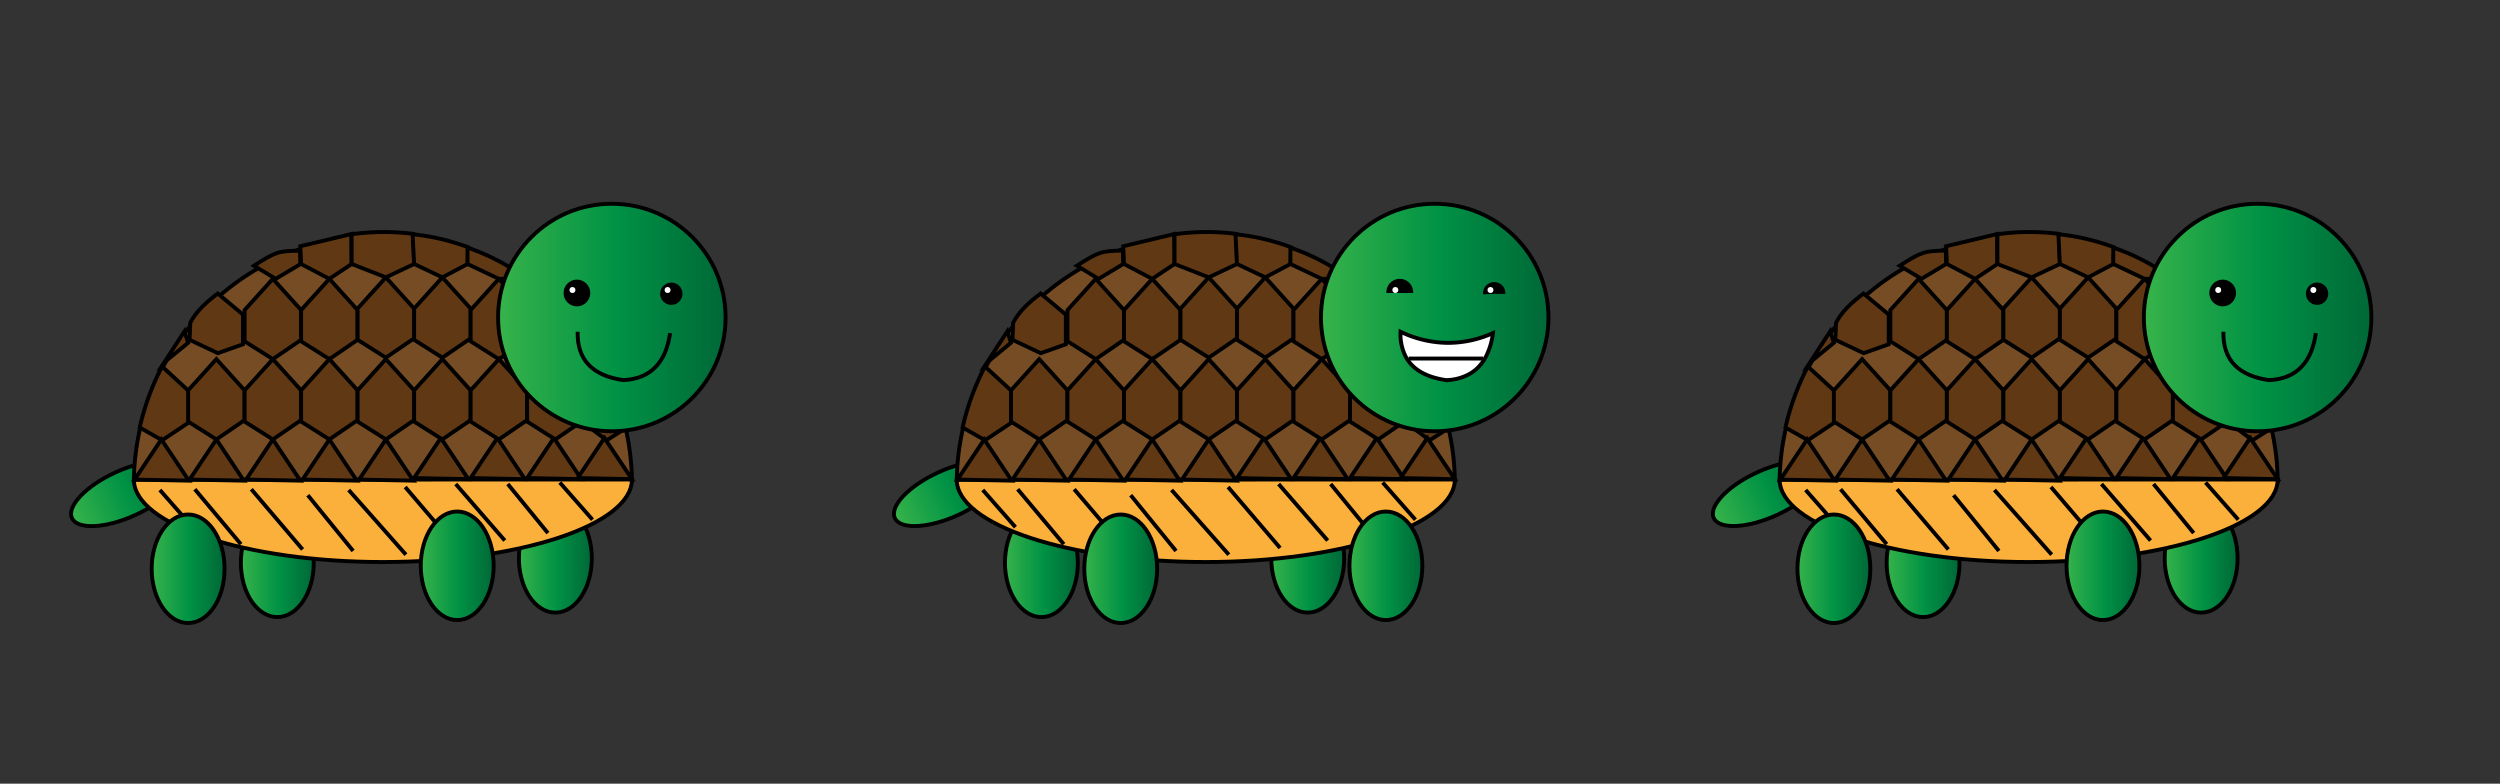 <svg id="Layer_1" data-name="Layer 1" xmlns="http://www.w3.org/2000/svg" xmlns:xlink="http://www.w3.org/1999/xlink" width="638" height="200" viewBox="0 0 638 200"><rect x="0" y="0" width="638" height="200" fill="#333333" stroke="none"/><defs><style>.cls-1,.cls-10,.cls-11,.cls-12,.cls-14,.cls-15,.cls-16,.cls-17,.cls-18,.cls-19,.cls-2,.cls-20,.cls-21,.cls-22,.cls-23,.cls-24,.cls-3,.cls-4,.cls-5,.cls-6,.cls-7,.cls-8,.cls-9{stroke:#000;stroke-miterlimit:10;}.cls-1{fill:url(#linear-gradient);}.cls-2{fill:url(#linear-gradient-2);}.cls-3{fill:url(#linear-gradient-3);}.cls-4{fill:url(#linear-gradient-4);}.cls-5{fill:url(#linear-gradient-5);}.cls-6{fill:#754c24;}.cls-7{fill:#fbb03b;}.cls-8{fill:#603813;}.cls-9{fill:none;}.cls-10{fill:url(#linear-gradient-6);}.cls-11{fill:url(#linear-gradient-7);}.cls-12{fill:url(#linear-gradient-8);}.cls-13,.cls-19{fill:#fff;}.cls-14{fill:url(#linear-gradient-9);}.cls-15{fill:url(#linear-gradient-10);}.cls-16{fill:url(#linear-gradient-11);}.cls-17{fill:url(#linear-gradient-12);}.cls-18{fill:url(#linear-gradient-13);}.cls-20{fill:url(#linear-gradient-14);}.cls-21{fill:url(#linear-gradient-15);}.cls-22{fill:url(#linear-gradient-16);}.cls-23{fill:url(#linear-gradient-17);}.cls-24{fill:url(#linear-gradient-18);}</style><linearGradient id="linear-gradient" x1="16.39" y1="122.83" x2="46.39" y2="122.83" gradientTransform="translate(0.61 3.17)" gradientUnits="userSpaceOnUse"><stop offset="0" stop-color="#37b34a"/><stop offset="0.52" stop-color="#009245"/><stop offset="1" stop-color="#006837"/></linearGradient><linearGradient id="linear-gradient-2" x1="207.47" y1="209.93" x2="237.47" y2="209.93" gradientTransform="translate(19.53 -83.93)" xlink:href="#linear-gradient"/><linearGradient id="linear-gradient-3" x1="397.64" y1="296.63" x2="427.64" y2="296.63" gradientTransform="translate(38.36 -170.63)" xlink:href="#linear-gradient"/><linearGradient id="linear-gradient-4" x1="552.43" y1="142.49" x2="571.02" y2="142.49" gradientTransform="matrix(1, 0, 0, 1, 0, 0)" xlink:href="#linear-gradient"/><linearGradient id="linear-gradient-5" x1="481.48" y1="143.63" x2="500.07" y2="143.63" gradientTransform="matrix(1, 0, 0, 1, 0, 0)" xlink:href="#linear-gradient"/><linearGradient id="linear-gradient-6" x1="547.12" y1="81.03" x2="605.17" y2="81.03" gradientTransform="matrix(1, 0, 0, 1, 0, 0)" xlink:href="#linear-gradient"/><linearGradient id="linear-gradient-7" x1="458.71" y1="145.15" x2="477.3" y2="145.15" gradientTransform="matrix(1, 0, 0, 1, 0, 0)" xlink:href="#linear-gradient"/><linearGradient id="linear-gradient-8" x1="527.39" y1="144.39" x2="545.98" y2="144.39" gradientTransform="matrix(1, 0, 0, 1, 0, 0)" xlink:href="#linear-gradient"/><linearGradient id="linear-gradient-9" x1="324.43" y1="142.49" x2="343.02" y2="142.49" gradientTransform="matrix(1, 0, 0, 1, 0, 0)" xlink:href="#linear-gradient"/><linearGradient id="linear-gradient-10" x1="256.48" y1="143.63" x2="275.07" y2="143.63" gradientTransform="matrix(1, 0, 0, 1, 0, 0)" xlink:href="#linear-gradient"/><linearGradient id="linear-gradient-11" x1="337.12" y1="81.03" x2="395.17" y2="81.03" gradientTransform="matrix(1, 0, 0, 1, 0, 0)" xlink:href="#linear-gradient"/><linearGradient id="linear-gradient-12" x1="276.71" y1="145.15" x2="295.3" y2="145.15" gradientTransform="matrix(1, 0, 0, 1, 0, 0)" xlink:href="#linear-gradient"/><linearGradient id="linear-gradient-13" x1="344.39" y1="144.39" x2="362.98" y2="144.39" gradientTransform="matrix(1, 0, 0, 1, 0, 0)" xlink:href="#linear-gradient"/><linearGradient id="linear-gradient-14" x1="132.43" y1="142.49" x2="151.02" y2="142.49" gradientTransform="matrix(1, 0, 0, 1, 0, 0)" xlink:href="#linear-gradient"/><linearGradient id="linear-gradient-15" x1="61.48" y1="143.63" x2="80.07" y2="143.63" gradientTransform="matrix(1, 0, 0, 1, 0, 0)" xlink:href="#linear-gradient"/><linearGradient id="linear-gradient-16" x1="127.12" y1="81.03" x2="185.17" y2="81.03" gradientTransform="matrix(1, 0, 0, 1, 0, 0)" xlink:href="#linear-gradient"/><linearGradient id="linear-gradient-17" x1="38.71" y1="145.15" x2="57.3" y2="145.15" gradientTransform="matrix(1, 0, 0, 1, 0, 0)" xlink:href="#linear-gradient"/><linearGradient id="linear-gradient-18" x1="107.39" y1="144.39" x2="125.98" y2="144.39" gradientTransform="matrix(1, 0, 0, 1, 0, 0)" xlink:href="#linear-gradient"/></defs><title>turtle_ani</title><ellipse class="cls-1" cx="32" cy="126" rx="15" ry="6" transform="translate(-49.38 24.62) rotate(-24.51)"/><ellipse class="cls-2" cx="242" cy="126" rx="15" ry="6" transform="translate(-30.46 111.73) rotate(-24.51)"/><ellipse class="cls-3" cx="451" cy="126" rx="15" ry="6" transform="translate(-11.64 198.42) rotate(-24.51)"/><ellipse class="cls-4" cx="561.73" cy="142.49" rx="9.3" ry="13.85"/><ellipse class="cls-5" cx="490.77" cy="143.63" rx="9.3" ry="13.85"/><path class="cls-6" d="M517.71,122.76l-63.55-.13a63.56,63.56,0,0,1,127.11.13Z"/><path class="cls-7" d="M517.71,122.38l-63.55.05c.07,11.53,28.74,21,63.55,21s63.56-9.5,63.56-21.06Z"/><path class="cls-8" d="M461.37,93.53l6.83,6.28v8l-6.83,4.55-5.71-3.26A63.29,63.29,0,0,1,461.37,93.53Z"/><path class="cls-8" d="M574.85,93.53l-6.11,6.28v8l6.11,4.55,5.09-3.26C578.78,104,576.43,99.13,574.85,93.53Z"/><polygon class="cls-8" points="461.18 112.14 468.19 122.66 454.35 122.39 461.18 112.14"/><polygon class="cls-8" points="475.21 112.14 482.23 122.66 468.38 122.39 475.21 112.14"/><polygon class="cls-8" points="489.63 112.14 496.65 122.66 482.8 122.39 489.63 112.14"/><polygon class="cls-8" points="504.05 112.14 511.07 122.66 497.22 122.39 504.05 112.14"/><polygon class="cls-8" points="518.47 112.14 525.49 122.66 511.64 122.39 518.47 112.14"/><polygon class="cls-8" points="532.51 111.76 539.53 122.28 525.68 122 532.51 111.76"/><polygon class="cls-8" points="546.93 111.76 553.95 122.28 540.1 122 546.93 111.76"/><polygon class="cls-8" points="561.35 111.76 568.37 122.28 554.52 122 561.35 111.76"/><polygon class="cls-8" points="574.25 111.76 581.27 122.28 567.42 122 574.25 111.76"/><polygon class="cls-8" points="461.93 92.47 468 87.48 467.07 84.54 461.93 92.47"/><polygon class="cls-8" points="468 99.62 475.21 91.65 482.42 99.62 482.42 107.21 475.21 112.14 468 107.59 468 99.62"/><polygon class="cls-8" points="482.42 99.62 489.63 91.65 496.84 99.62 496.84 107.21 489.63 112.14 482.42 107.59 482.42 99.62"/><polygon class="cls-8" points="482.42 79.13 489.63 71.16 496.84 79.13 496.84 86.72 489.63 91.65 482.42 87.1 482.42 79.13"/><polygon class="cls-8" points="496.84 79.13 504.05 71.16 511.26 79.13 511.26 86.72 504.05 91.65 496.84 87.1 496.84 79.13"/><polygon class="cls-8" points="511.26 78.75 518.47 70.78 525.68 78.75 525.68 86.34 518.47 91.27 511.26 86.72 511.26 78.75"/><polygon class="cls-8" points="525.68 78.75 532.89 70.78 540.1 78.75 540.1 86.34 532.89 91.27 525.68 86.72 525.68 78.75"/><polygon class="cls-8" points="540.1 79.13 547.31 71.16 554.52 79.13 554.52 86.72 547.31 91.65 540.1 87.1 540.1 79.13"/><polygon class="cls-8" points="496.84 99.62 504.05 91.65 511.26 99.62 511.26 107.21 504.05 112.14 496.84 107.59 496.84 99.62"/><polygon class="cls-8" points="511.26 99.62 518.47 91.65 525.68 99.62 525.68 107.21 518.47 112.14 511.26 107.59 511.26 99.62"/><polygon class="cls-8" points="525.68 99.62 532.89 91.65 540.1 99.62 540.1 107.21 532.89 112.14 525.68 107.59 525.68 99.62"/><polygon class="cls-8" points="540.1 99.62 547.31 91.65 554.52 99.62 554.52 107.21 547.31 112.14 540.1 107.59 540.1 99.62"/><polygon class="cls-8" points="554.52 99.62 561.73 91.65 568.93 99.62 568.93 107.21 561.73 112.14 554.52 107.59 554.52 99.62"/><path class="cls-8" d="M475.59,90.13l-7.21-3.41.19-4.37c1.44-2.81,4-5.2,7-7.44L482,80.27v7.59Z"/><polygon class="cls-8" points="561.73 91.65 554.52 86.72 554.52 79.13 559.37 74.93 566.91 82.72 567.04 85.96 561.73 91.65"/><path class="cls-8" d="M574.33,94.06l-6.91-6.2L567,83.29A47.83,47.83,0,0,1,574.33,94.06Z"/><path class="cls-8" d="M490.36,71.16l-5.55-3.35c5.56-3.54,6.24-3.78,11.76-3.86v.25l.07,3.17Z"/><polygon class="cls-8" points="504.05 71.16 496.84 67.37 496.65 62.84 509.66 59.72 509.74 67.37 504.05 71.16"/><path class="cls-8" d="M518.47,70.78l-8.73-3.41V59.78a59.64,59.64,0,0,1,15.75-.09l.19,7.68Z"/><path class="cls-8" d="M532.89,70.78l-7.21-3.41-.38-7.59a56.87,56.87,0,0,1,14.23,3.34l-.19,4.25Z"/><path class="cls-8" d="M547.31,71.16l-8-3.79V63.19a54.71,54.71,0,0,1,15.18,8Z"/><line class="cls-9" x1="481.48" y1="138.89" x2="469.71" y2="124.85"/><line class="cls-9" x1="497.22" y1="140.22" x2="484.13" y2="124.85"/><line class="cls-9" x1="510.12" y1="140.6" x2="498.55" y2="126.37"/><line class="cls-9" x1="523.59" y1="141.55" x2="508.98" y2="125.04"/><line class="cls-9" x1="536.68" y1="139.84" x2="523.4" y2="124.28"/><line class="cls-9" x1="548.82" y1="137.94" x2="536.3" y2="123.52"/><line class="cls-9" x1="559.83" y1="136.04" x2="549.58" y2="123.52"/><line class="cls-9" x1="571.21" y1="132.63" x2="562.86" y2="123.14"/><line class="cls-9" x1="469.14" y1="134.53" x2="460.8" y2="125.04"/><circle class="cls-10" cx="576.14" cy="81.03" r="29.03"/><ellipse class="cls-11" cx="468.01" cy="145.15" rx="9.3" ry="13.85"/><ellipse class="cls-12" cx="536.68" cy="144.39" rx="9.3" ry="13.85"/><circle cx="591.32" cy="74.96" r="2.85"/><circle cx="567.23" cy="74.77" r="3.41"/><circle class="cls-13" cx="566.09" cy="74.01" r="0.76"/><circle class="cls-13" cx="590.37" cy="74.01" r="0.76"/><path class="cls-9" d="M567.42,84.66C567.23,92,571.42,95.9,579,97c7-.24,11-4.54,12-12"/><ellipse class="cls-14" cx="333.73" cy="142.49" rx="9.3" ry="13.85"/><ellipse class="cls-15" cx="265.77" cy="143.63" rx="9.3" ry="13.85"/><path class="cls-6" d="M307.71,122.76l-63.55-.13a63.56,63.56,0,0,1,127.11.13Z"/><path class="cls-7" d="M307.71,122.38l-63.55.05c.07,11.53,28.74,21,63.55,21s63.56-9.5,63.56-21.06Z"/><path class="cls-8" d="M251.37,93.53l6.83,6.28v8l-6.83,4.55-5.71-3.26A63.29,63.29,0,0,1,251.37,93.53Z"/><path class="cls-8" d="M364.85,93.53l-6.11,6.28v8l6.11,4.55,5.09-3.26C368.78,104,366.43,99.13,364.85,93.53Z"/><polygon class="cls-8" points="251.18 112.14 258.19 122.66 244.35 122.39 251.18 112.14"/><polygon class="cls-8" points="265.21 112.14 272.23 122.66 258.38 122.39 265.21 112.14"/><polygon class="cls-8" points="279.63 112.14 286.65 122.66 272.8 122.39 279.63 112.14"/><polygon class="cls-8" points="294.05 112.14 301.07 122.66 287.22 122.39 294.05 112.14"/><polygon class="cls-8" points="308.47 112.14 315.49 122.66 301.64 122.39 308.47 112.14"/><polygon class="cls-8" points="322.51 111.76 329.53 122.28 315.68 122 322.51 111.76"/><polygon class="cls-8" points="336.93 111.76 343.95 122.28 330.1 122 336.93 111.76"/><polygon class="cls-8" points="351.35 111.76 358.37 122.28 344.52 122 351.35 111.76"/><polygon class="cls-8" points="364.25 111.76 371.27 122.28 357.42 122 364.25 111.76"/><polygon class="cls-8" points="251.93 92.47 258 87.48 257.07 84.54 251.93 92.47"/><polygon class="cls-8" points="258 99.62 265.21 91.65 272.42 99.62 272.42 107.21 265.21 112.14 258 107.59 258 99.62"/><polygon class="cls-8" points="272.42 99.62 279.63 91.65 286.84 99.62 286.84 107.21 279.63 112.14 272.42 107.59 272.42 99.62"/><polygon class="cls-8" points="272.42 79.13 279.63 71.16 286.84 79.13 286.84 86.72 279.63 91.65 272.42 87.1 272.42 79.13"/><polygon class="cls-8" points="286.84 79.13 294.05 71.16 301.26 79.13 301.26 86.72 294.05 91.65 286.84 87.1 286.84 79.13"/><polygon class="cls-8" points="301.26 78.75 308.47 70.78 315.68 78.75 315.68 86.34 308.47 91.27 301.26 86.72 301.26 78.75"/><polygon class="cls-8" points="315.68 78.75 322.89 70.78 330.1 78.75 330.1 86.34 322.89 91.27 315.68 86.72 315.68 78.75"/><polygon class="cls-8" points="330.1 79.13 337.31 71.16 344.52 79.13 344.52 86.72 337.31 91.65 330.1 87.1 330.1 79.13"/><polygon class="cls-8" points="286.84 99.62 294.05 91.65 301.26 99.62 301.26 107.21 294.05 112.14 286.84 107.59 286.84 99.62"/><polygon class="cls-8" points="301.26 99.62 308.47 91.65 315.68 99.62 315.68 107.21 308.47 112.14 301.26 107.59 301.26 99.62"/><polygon class="cls-8" points="315.68 99.62 322.89 91.65 330.1 99.62 330.1 107.21 322.89 112.14 315.68 107.59 315.68 99.62"/><polygon class="cls-8" points="330.1 99.62 337.31 91.65 344.52 99.62 344.52 107.21 337.31 112.14 330.1 107.59 330.1 99.62"/><polygon class="cls-8" points="344.52 99.62 351.73 91.65 358.94 99.62 358.94 107.21 351.73 112.14 344.52 107.59 344.52 99.62"/><path class="cls-8" d="M265.59,90.13l-7.21-3.41.19-4.37c1.44-2.81,4-5.2,7-7.44L272,80.27v7.59Z"/><polygon class="cls-8" points="351.73 91.65 344.52 86.72 344.52 79.13 349.37 74.93 356.91 82.72 357.04 85.96 351.73 91.65"/><path class="cls-8" d="M364.33,94.06l-6.91-6.2L357,83.29A47.83,47.83,0,0,1,364.33,94.06Z"/><path class="cls-8" d="M280.36,71.16l-5.55-3.35c5.56-3.54,6.24-3.78,11.76-3.86v.25l.07,3.17Z"/><polygon class="cls-8" points="294.05 71.16 286.84 67.37 286.65 62.84 299.66 59.72 299.74 67.37 294.05 71.16"/><path class="cls-8" d="M308.47,70.78l-8.73-3.41V59.78a59.64,59.64,0,0,1,15.75-.09l.19,7.68Z"/><path class="cls-8" d="M322.89,70.78l-7.21-3.41-.38-7.59a56.87,56.87,0,0,1,14.23,3.34l-.19,4.25Z"/><path class="cls-8" d="M337.31,71.16l-8-3.79V63.19a54.71,54.71,0,0,1,15.18,8Z"/><line class="cls-9" x1="271.48" y1="138.89" x2="259.71" y2="124.85"/><line class="cls-9" x1="287.22" y1="140.22" x2="274.13" y2="124.85"/><line class="cls-9" x1="300.12" y1="140.6" x2="288.55" y2="126.37"/><line class="cls-9" x1="313.59" y1="141.55" x2="298.98" y2="125.04"/><line class="cls-9" x1="326.68" y1="139.84" x2="313.4" y2="124.28"/><line class="cls-9" x1="338.82" y1="137.94" x2="326.3" y2="123.52"/><line class="cls-9" x1="349.83" y1="136.04" x2="339.58" y2="123.52"/><line class="cls-9" x1="361.21" y1="132.63" x2="352.86" y2="123.14"/><line class="cls-9" x1="259.14" y1="134.53" x2="250.8" y2="125.04"/><circle class="cls-16" cx="366.14" cy="81.03" r="29.03"/><ellipse class="cls-17" cx="286.01" cy="145.15" rx="9.3" ry="13.85"/><ellipse class="cls-18" cx="353.68" cy="144.39" rx="9.3" ry="13.85"/><path d="M381.32,75l-2.84.11V75a2.85,2.85,0,1,1,5.69,0Z"/><path d="M357.23,74.77l-3.42,0v0a3.42,3.42,0,1,1,6.83,0Z"/><circle class="cls-13" cx="356.09" cy="74.01" r="0.76"/><circle class="cls-13" cx="380.37" cy="74.01" r="0.76"/><path class="cls-19" d="M357.42,84.66a12.55,12.55,0,0,0,1.35,6.42c1.79,3.27,5.29,5.2,10.23,5.92a12.65,12.65,0,0,0,6.3-1.73,11,11,0,0,0,1.6-1.21,11.39,11.39,0,0,0,2.4-3.23A18.14,18.14,0,0,0,381,85a28,28,0,0,1-11.5,2.5A28.5,28.5,0,0,1,357.42,84.66Z"/><ellipse class="cls-20" cx="141.73" cy="142.49" rx="9.3" ry="13.85"/><ellipse class="cls-21" cx="70.77" cy="143.63" rx="9.3" ry="13.85"/><path class="cls-6" d="M97.71,122.76l-63.55-.13a63.56,63.56,0,0,1,127.11.13Z"/><path class="cls-7" d="M97.71,122.38l-63.55.05c.07,11.53,28.74,21,63.55,21s63.56-9.5,63.56-21.06Z"/><path class="cls-8" d="M41.37,93.53l6.83,6.28v8l-6.83,4.55-5.71-3.26A63.29,63.29,0,0,1,41.37,93.53Z"/><path class="cls-8" d="M154.85,93.53l-6.11,6.28v8l6.11,4.55,5.09-3.26C158.78,104,156.43,99.13,154.85,93.53Z"/><polygon class="cls-8" points="41.18 112.14 48.2 122.66 34.35 122.39 41.18 112.14"/><polygon class="cls-8" points="55.22 112.14 62.23 122.66 48.38 122.39 55.22 112.14"/><polygon class="cls-8" points="69.63 112.14 76.65 122.66 62.8 122.39 69.63 112.14"/><polygon class="cls-8" points="84.05 112.14 91.07 122.66 77.22 122.39 84.05 112.14"/><polygon class="cls-8" points="98.47 112.14 105.49 122.66 91.64 122.39 98.47 112.14"/><polygon class="cls-8" points="112.51 111.76 119.53 122.28 105.68 122 112.51 111.76"/><polygon class="cls-8" points="126.93 111.76 133.95 122.28 120.1 122 126.93 111.76"/><polygon class="cls-8" points="141.35 111.76 148.37 122.28 134.52 122 141.35 111.76"/><polygon class="cls-8" points="154.25 111.76 161.27 122.28 147.42 122 154.25 111.76"/><polygon class="cls-8" points="41.93 92.47 48.01 87.48 47.08 84.54 41.93 92.47"/><polygon class="cls-8" points="48.01 99.62 55.22 91.65 62.42 99.62 62.42 107.21 55.22 112.14 48.01 107.59 48.01 99.62"/><polygon class="cls-8" points="62.42 99.62 69.63 91.65 76.84 99.62 76.84 107.21 69.63 112.14 62.42 107.59 62.42 99.62"/><polygon class="cls-8" points="62.42 79.13 69.63 71.16 76.84 79.13 76.84 86.72 69.63 91.65 62.42 87.1 62.42 79.13"/><polygon class="cls-8" points="76.84 79.13 84.05 71.16 91.26 79.13 91.26 86.72 84.05 91.65 76.84 87.1 76.84 79.13"/><polygon class="cls-8" points="91.26 78.75 98.47 70.78 105.68 78.75 105.68 86.34 98.47 91.27 91.26 86.72 91.26 78.75"/><polygon class="cls-8" points="105.68 78.75 112.89 70.78 120.1 78.75 120.1 86.34 112.89 91.27 105.68 86.72 105.68 78.75"/><polygon class="cls-8" points="120.1 79.13 127.31 71.16 134.52 79.13 134.52 86.72 127.31 91.65 120.1 87.1 120.1 79.13"/><polygon class="cls-8" points="76.84 99.62 84.05 91.65 91.26 99.62 91.26 107.21 84.05 112.14 76.84 107.59 76.84 99.62"/><polygon class="cls-8" points="91.26 99.62 98.47 91.65 105.68 99.62 105.68 107.21 98.47 112.14 91.26 107.59 91.26 99.62"/><polygon class="cls-8" points="105.68 99.62 112.89 91.65 120.1 99.62 120.1 107.21 112.89 112.14 105.68 107.59 105.68 99.62"/><polygon class="cls-8" points="120.1 99.62 127.31 91.65 134.52 99.62 134.52 107.21 127.31 112.14 120.1 107.59 120.1 99.62"/><polygon class="cls-8" points="134.52 99.62 141.72 91.65 148.94 99.62 148.94 107.21 141.72 112.14 134.52 107.59 134.52 99.62"/><path class="cls-8" d="M55.59,90.13l-7.21-3.41.19-4.37c1.44-2.81,4-5.2,7-7.44L62,80.27v7.59Z"/><polygon class="cls-8" points="141.72 91.65 134.52 86.72 134.52 79.13 139.37 74.93 146.91 82.72 147.04 85.96 141.72 91.65"/><path class="cls-8" d="M154.33,94.06l-6.91-6.2L147,83.29A47.83,47.83,0,0,1,154.33,94.06Z"/><path class="cls-8" d="M70.36,71.16l-5.55-3.35C70.37,64.27,71.05,64,76.57,64v.25l.07,3.17Z"/><polygon class="cls-8" points="84.05 71.16 76.84 67.37 76.65 62.84 89.66 59.72 89.74 67.37 84.05 71.16"/><path class="cls-8" d="M98.47,70.78l-8.73-3.41V59.78a59.64,59.64,0,0,1,15.75-.09l.19,7.68Z"/><path class="cls-8" d="M112.89,70.78l-7.21-3.41-.38-7.59a56.87,56.87,0,0,1,14.23,3.34l-.19,4.25Z"/><path class="cls-8" d="M127.31,71.16l-8-3.79V63.19a54.71,54.71,0,0,1,15.18,8Z"/><line class="cls-9" x1="61.48" y1="138.89" x2="49.71" y2="124.85"/><line class="cls-9" x1="77.22" y1="140.22" x2="64.13" y2="124.85"/><line class="cls-9" x1="90.12" y1="140.6" x2="78.55" y2="126.37"/><line class="cls-9" x1="103.59" y1="141.55" x2="88.98" y2="125.04"/><line class="cls-9" x1="116.68" y1="139.84" x2="103.4" y2="124.28"/><line class="cls-9" x1="128.82" y1="137.94" x2="116.3" y2="123.52"/><line class="cls-9" x1="139.83" y1="136.04" x2="129.58" y2="123.52"/><line class="cls-9" x1="151.21" y1="132.63" x2="142.86" y2="123.14"/><line class="cls-9" x1="49.14" y1="134.53" x2="40.8" y2="125.04"/><circle class="cls-22" cx="156.14" cy="81.03" r="29.03"/><ellipse class="cls-23" cx="48.01" cy="145.15" rx="9.3" ry="13.85"/><ellipse class="cls-24" cx="116.68" cy="144.39" rx="9.3" ry="13.85"/><circle cx="171.32" cy="74.96" r="2.85"/><circle cx="147.23" cy="74.77" r="3.41"/><circle class="cls-13" cx="146.09" cy="74.01" r="0.76"/><circle class="cls-13" cx="170.37" cy="74.01" r="0.76"/><path class="cls-9" d="M147.42,84.66C147.23,92,151.42,95.9,159,97c7-.24,11-4.54,12-12"/><line class="cls-19" x1="378.5" y1="91.5" x2="359.5" y2="91.5"/></svg>
